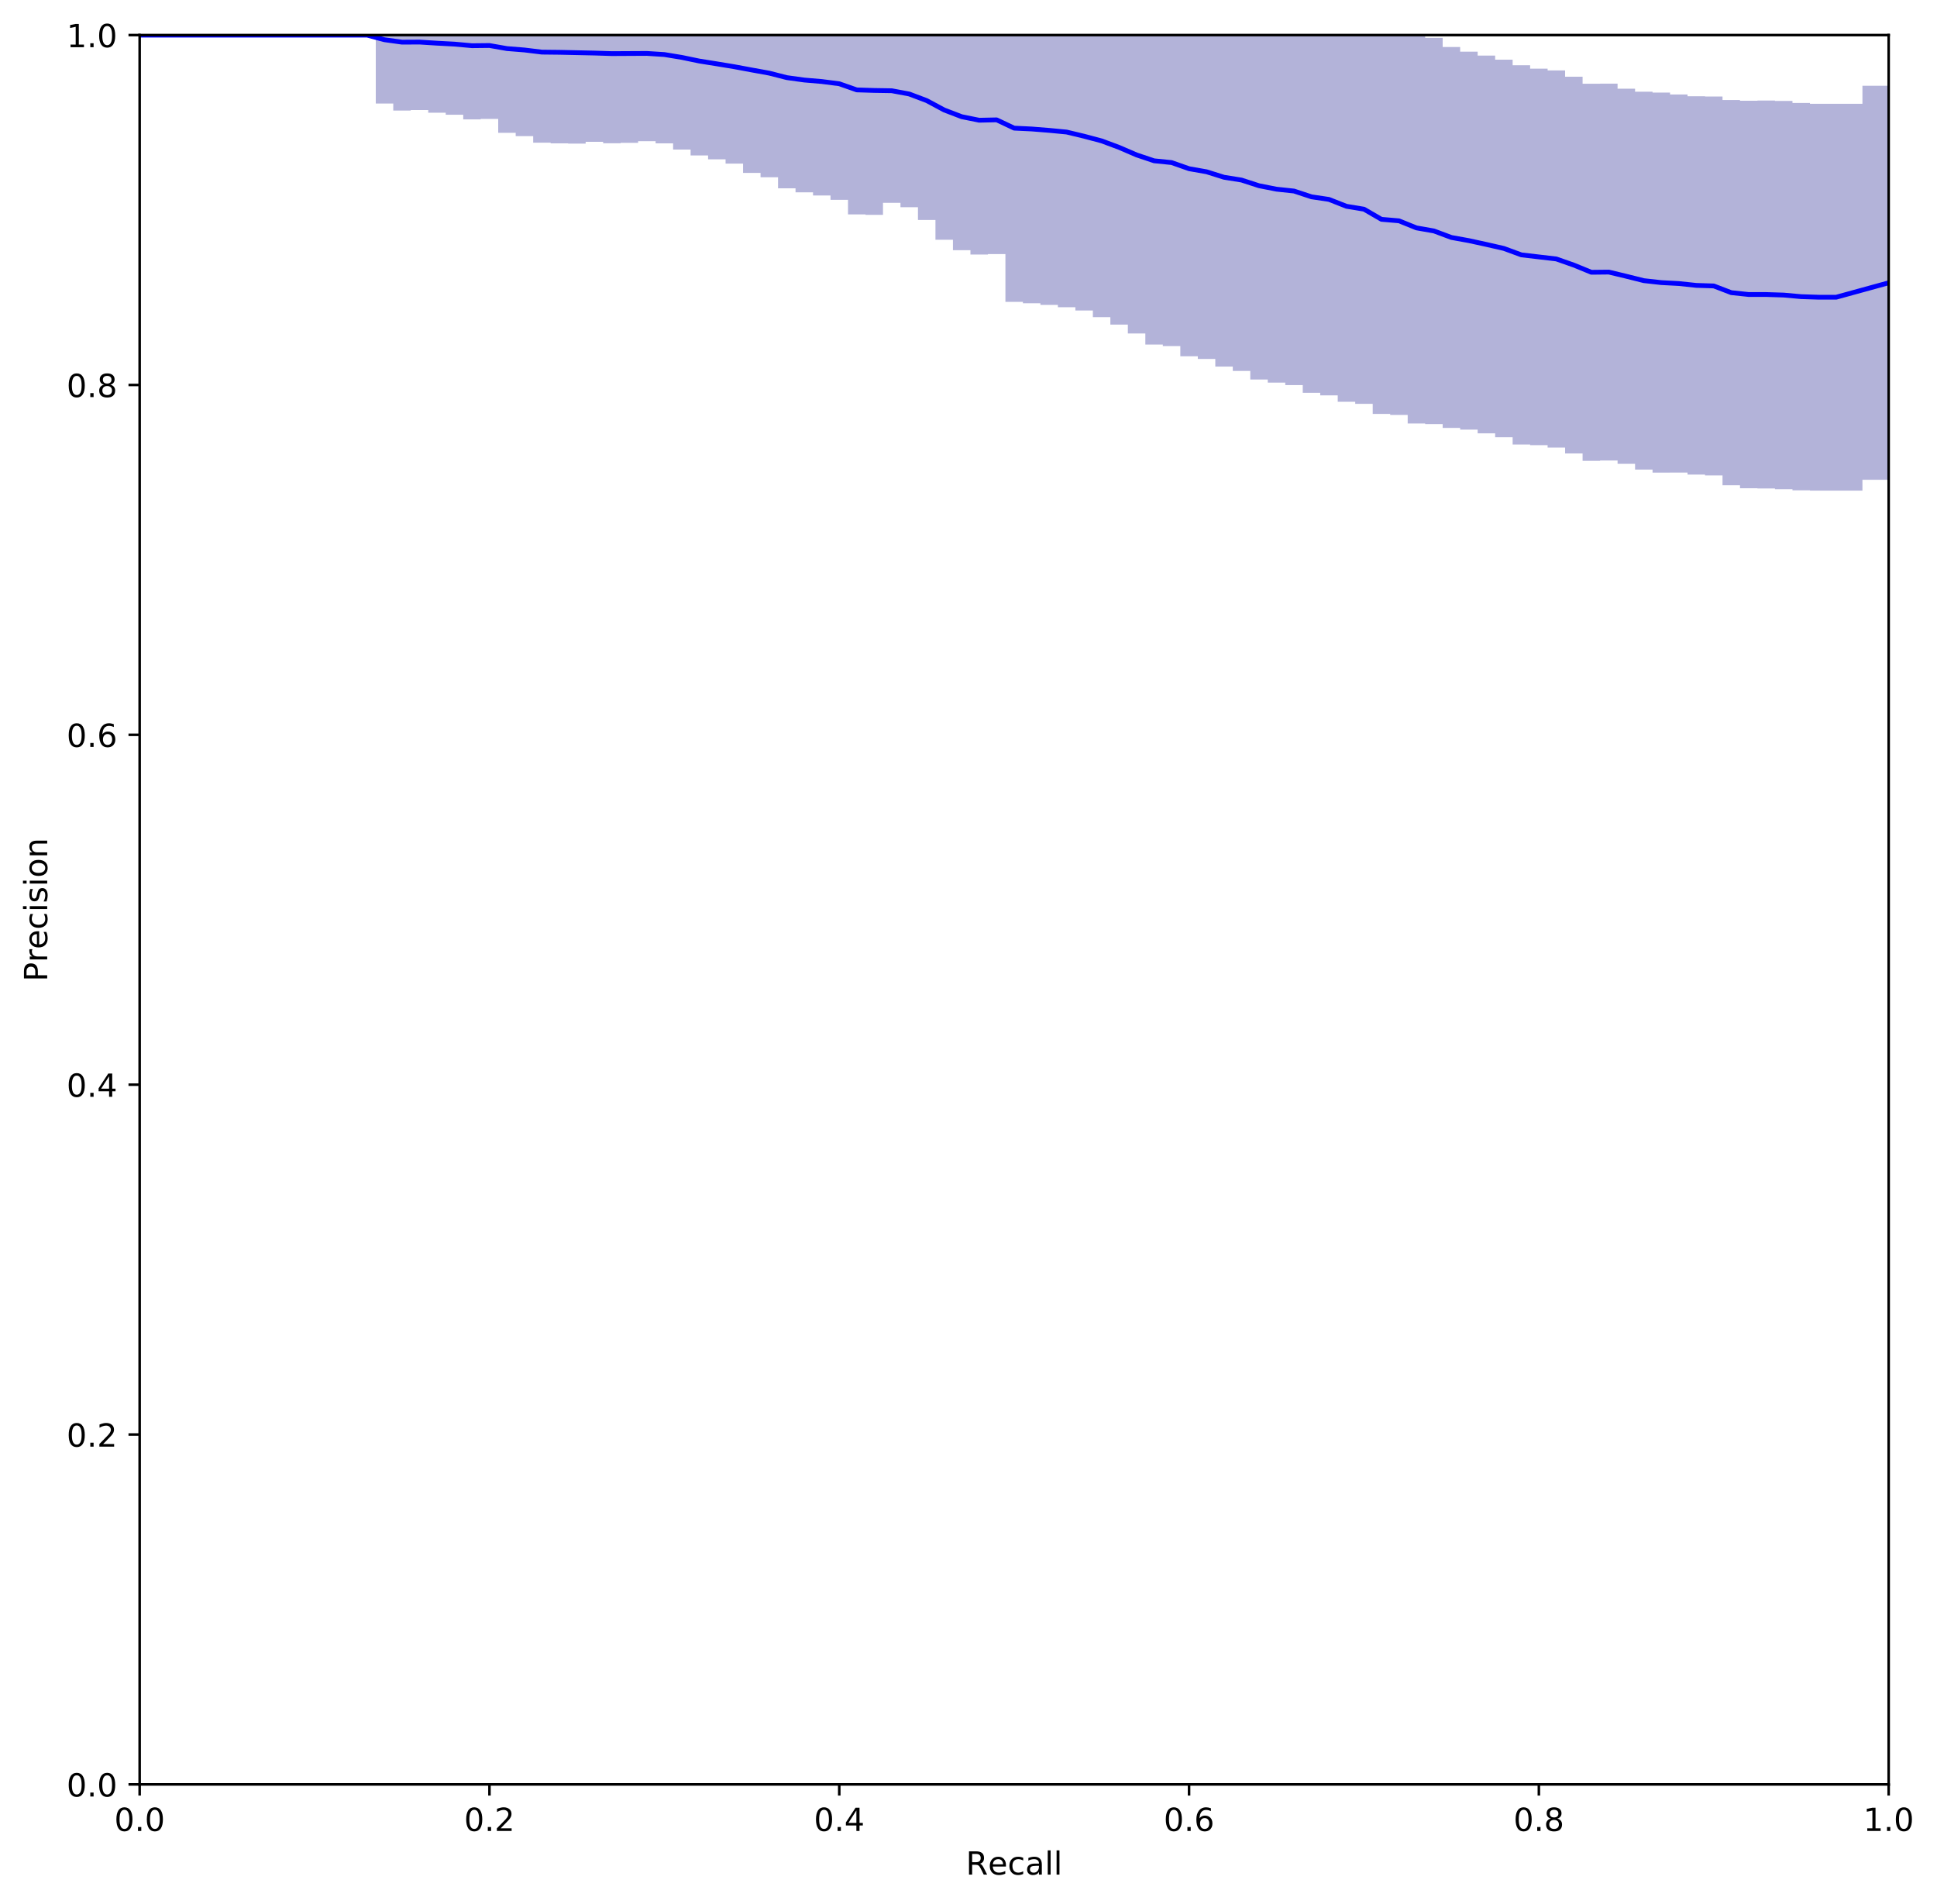 <?xml version="1.0" encoding="utf-8" standalone="no"?>
<!DOCTYPE svg PUBLIC "-//W3C//DTD SVG 1.1//EN"
  "http://www.w3.org/Graphics/SVG/1.1/DTD/svg11.dtd">
<!-- Created with matplotlib (http://matplotlib.org/) -->
<svg height="596.857pt" version="1.1" viewBox="0 0 607.234 596.857" width="607.234pt" xmlns="http://www.w3.org/2000/svg" xmlns:xlink="http://www.w3.org/1999/xlink">
 <defs>
  <style type="text/css">
*{stroke-linecap:butt;stroke-linejoin:round;}
  </style>
 </defs>
 <g id="figure_1">
  <g id="patch_1">
   <path d="M -0 596.857 
L 607.234 596.857 
L 607.234 0 
L -0 0 
z
" style="fill:#ffffff;"/>
  </g>
  <g id="axes_1">
   <g id="patch_2">
    <path d="M 43.781 559.301 
L 592.083 559.301 
L 592.083 10.999 
L 43.781 10.999 
z
" style="fill:#ffffff;"/>
   </g>
   <g id="PolyCollection_1">
    <defs>
     <path d="M 43.781 -585.858 
L 43.781 -585.858 
L 54.747 -585.858 
L 54.747 -585.858 
L 73.938 -585.858 
L 73.938 -585.858 
L 84.904 -585.858 
L 84.904 -585.858 
L 90.387 -585.858 
L 90.387 -585.858 
L 95.87 -585.858 
L 95.87 -585.858 
L 104.094 -585.858 
L 104.094 -585.858 
L 112.319 -585.858 
L 112.319 -585.858 
L 117.802 -585.858 
L 117.802 -564.405 
L 123.285 -564.405 
L 123.285 -562.209 
L 128.768 -562.209 
L 128.768 -562.367 
L 134.251 -562.367 
L 134.251 -561.518 
L 139.734 -561.518 
L 139.734 -560.896 
L 145.217 -560.896 
L 145.217 -559.441 
L 150.7 -559.441 
L 150.7 -559.589 
L 156.183 -559.589 
L 156.183 -555.229 
L 161.666 -555.229 
L 161.666 -554.188 
L 167.149 -554.188 
L 167.149 -552.132 
L 172.632 -552.132 
L 172.632 -551.927 
L 178.115 -551.927 
L 178.115 -551.838 
L 183.598 -551.838 
L 183.598 -552.407 
L 189.081 -552.407 
L 189.081 -551.946 
L 194.564 -551.946 
L 194.564 -552.081 
L 200.047 -552.081 
L 200.047 -552.605 
L 205.53 -552.605 
L 205.53 -551.918 
L 211.013 -551.918 
L 211.013 -549.974 
L 216.496 -549.974 
L 216.496 -548.14 
L 221.979 -548.14 
L 221.979 -546.913 
L 227.462 -546.913 
L 227.462 -545.572 
L 232.945 -545.572 
L 232.945 -542.662 
L 238.428 -542.662 
L 238.428 -541.303 
L 243.911 -541.303 
L 243.911 -537.828 
L 249.394 -537.828 
L 249.394 -536.569 
L 254.877 -536.569 
L 254.877 -535.589 
L 260.36 -535.589 
L 260.36 -534.23 
L 265.843 -534.23 
L 265.843 -529.662 
L 271.326 -529.662 
L 271.326 -529.503 
L 276.809 -529.503 
L 276.809 -533.284 
L 282.292 -533.284 
L 282.292 -531.904 
L 287.775 -531.904 
L 287.775 -527.906 
L 293.258 -527.906 
L 293.258 -521.707 
L 298.741 -521.707 
L 298.741 -518.435 
L 304.225 -518.435 
L 304.225 -517.081 
L 309.708 -517.081 
L 309.708 -517.223 
L 315.191 -517.223 
L 315.191 -502.244 
L 320.674 -502.244 
L 320.674 -501.798 
L 326.157 -501.798 
L 326.157 -501.285 
L 331.64 -501.285 
L 331.64 -500.558 
L 337.123 -500.558 
L 337.123 -499.537 
L 342.606 -499.537 
L 342.606 -497.451 
L 348.089 -497.451 
L 348.089 -495.118 
L 353.572 -495.118 
L 353.572 -492.332 
L 359.055 -492.332 
L 359.055 -488.871 
L 364.538 -488.871 
L 364.538 -488.375 
L 370.021 -488.375 
L 370.021 -485.197 
L 375.504 -485.197 
L 375.504 -484.348 
L 380.987 -484.348 
L 380.987 -481.959 
L 386.47 -481.959 
L 386.47 -480.599 
L 391.953 -480.599 
L 391.953 -477.907 
L 397.436 -477.907 
L 397.436 -476.936 
L 402.919 -476.936 
L 402.919 -476.16 
L 408.402 -476.16 
L 408.402 -473.739 
L 413.885 -473.739 
L 413.885 -472.933 
L 419.368 -472.933 
L 419.368 -470.926 
L 424.851 -470.926 
L 424.851 -470.275 
L 430.334 -470.275 
L 430.334 -467.125 
L 435.817 -467.125 
L 435.817 -466.801 
L 441.3 -466.801 
L 441.3 -464.125 
L 446.783 -464.125 
L 446.783 -463.939 
L 452.266 -463.939 
L 452.266 -462.734 
L 457.749 -462.734 
L 457.749 -462.203 
L 463.232 -462.203 
L 463.232 -461.036 
L 468.715 -461.036 
L 468.715 -459.818 
L 474.198 -459.818 
L 474.198 -457.533 
L 479.681 -457.533 
L 479.681 -457.317 
L 485.164 -457.317 
L 485.164 -456.586 
L 490.647 -456.586 
L 490.647 -454.711 
L 496.13 -454.711 
L 496.13 -452.418 
L 501.613 -452.418 
L 501.613 -452.512 
L 507.096 -452.512 
L 507.096 -451.471 
L 512.579 -451.471 
L 512.579 -449.665 
L 518.062 -449.665 
L 518.062 -448.721 
L 523.545 -448.721 
L 523.545 -448.74 
L 529.028 -448.74 
L 529.028 -448.116 
L 534.511 -448.116 
L 534.511 -447.846 
L 539.994 -447.846 
L 539.994 -444.751 
L 545.477 -444.751 
L 545.477 -443.816 
L 550.96 -443.816 
L 550.96 -443.75 
L 556.443 -443.75 
L 556.443 -443.525 
L 561.926 -443.525 
L 561.926 -443.169 
L 567.409 -443.169 
L 567.409 -443.073 
L 572.892 -443.073 
L 572.892 -443.073 
L 583.858 -443.073 
L 583.858 -446.466 
L 592.083 -446.466 
L 592.083 -446.466 
L 592.083 -569.975 
L 583.858 -569.975 
L 583.858 -564.327 
L 572.892 -564.327 
L 572.892 -564.327 
L 567.409 -564.327 
L 567.409 -564.581 
L 561.926 -564.581 
L 561.926 -565.217 
L 556.443 -565.217 
L 556.443 -565.342 
L 550.96 -565.342 
L 550.96 -565.276 
L 545.477 -565.276 
L 545.477 -565.507 
L 539.994 -565.507 
L 539.994 -566.612 
L 534.511 -566.612 
L 534.511 -566.692 
L 529.028 -566.692 
L 529.028 -567.235 
L 523.545 -567.235 
L 523.545 -567.837 
L 518.062 -567.837 
L 518.062 -568.118 
L 512.579 -568.118 
L 512.579 -569.053 
L 507.096 -569.053 
L 507.096 -570.637 
L 501.613 -570.637 
L 501.613 -570.614 
L 496.13 -570.614 
L 496.13 -572.813 
L 490.647 -572.813 
L 490.647 -574.787 
L 485.164 -574.787 
L 485.164 -575.34 
L 479.681 -575.34 
L 479.681 -576.407 
L 474.198 -576.407 
L 474.198 -578.148 
L 468.715 -578.148 
L 468.715 -579.437 
L 463.232 -579.437 
L 463.232 -580.662 
L 457.749 -580.662 
L 457.749 -582.114 
L 452.266 -582.114 
L 452.266 -584.993 
L 446.783 -584.993 
L 446.783 -586.731 
L 441.3 -586.731 
L 441.3 -588.488 
L 435.817 -588.488 
L 435.817 -589.097 
L 430.334 -589.097 
L 430.334 -592.305 
L 424.851 -592.305 
L 424.851 -593.463 
L 419.368 -593.463 
L 419.368 -595.772 
L 413.885 -595.772 
L 413.885 -596.599 
L 408.402 -596.599 
L 408.402 -597.794 
L 402.919 -597.794 
L 402.919 -598.185 
L 397.436 -598.185 
L 397.436 -599.372 
L 391.953 -599.372 
L 391.953 -600.239 
L 386.47 -600.239 
L 386.47 -600.629 
L 380.987 -600.629 
L 380.987 -601.681 
L 375.504 -601.681 
L 375.504 -602.757 
L 370.021 -602.757 
L 370.021 -603.428 
L 364.538 -603.428 
L 364.538 -604.041 
L 359.055 -604.041 
L 359.055 -604.255 
L 353.572 -604.255 
L 353.572 -606.194 
L 348.089 -606.194 
L 348.089 -607.943 
L 342.606 -607.943 
L 342.606 -608.774 
L 337.123 -608.774 
L 337.123 -610.378 
L 331.64 -610.378 
L 331.64 -610.7 
L 326.157 -610.7 
L 326.157 -611.063 
L 320.674 -611.063 
L 320.674 -611.142 
L 315.191 -611.142 
L 315.191 -601.354 
L 309.708 -601.354 
L 309.708 -601.262 
L 304.225 -601.262 
L 304.225 -602.126 
L 298.741 -602.126 
L 298.741 -603.053 
L 293.258 -603.053 
L 293.258 -602.746 
L 287.775 -602.746 
L 287.775 -602.889 
L 282.292 -602.889 
L 282.292 -603.55 
L 276.809 -603.55 
L 276.809 -607.507 
L 271.326 -607.507 
L 271.326 -607.698 
L 265.843 -607.698 
L 265.843 -606.979 
L 260.36 -606.979 
L 260.36 -607.02 
L 254.877 -607.02 
L 254.877 -606.974 
L 249.394 -606.974 
L 249.394 -607.23 
L 243.911 -607.23 
L 243.911 -606.556 
L 238.428 -606.556 
L 238.428 -607.18 
L 232.945 -607.18 
L 232.945 -606.312 
L 227.462 -606.312 
L 227.462 -606.779 
L 221.979 -606.779 
L 221.979 -607.302 
L 216.496 -607.302 
L 216.496 -607.743 
L 211.013 -607.743 
L 211.013 -607.607 
L 205.53 -607.607 
L 205.53 -607.62 
L 200.047 -607.62 
L 200.047 -608.086 
L 194.564 -608.086 
L 194.564 -608.162 
L 189.081 -608.162 
L 189.081 -608.051 
L 183.598 -608.051 
L 183.598 -608.853 
L 178.115 -608.853 
L 178.115 -608.998 
L 172.632 -608.998 
L 172.632 -608.909 
L 167.149 -608.909 
L 167.149 -608.195 
L 161.666 -608.195 
L 161.666 -608.029 
L 156.183 -608.029 
L 156.183 -605.594 
L 150.7 -605.594 
L 150.7 -605.625 
L 145.217 -605.625 
L 145.217 -605.161 
L 139.734 -605.161 
L 139.734 -605.123 
L 134.251 -605.123 
L 134.251 -604.974 
L 128.768 -604.974 
L 128.768 -605.074 
L 123.285 -605.074 
L 123.285 -604.394 
L 117.802 -604.394 
L 117.802 -585.858 
L 112.319 -585.858 
L 112.319 -585.858 
L 104.094 -585.858 
L 104.094 -585.858 
L 95.87 -585.858 
L 95.87 -585.858 
L 90.387 -585.858 
L 90.387 -585.858 
L 84.904 -585.858 
L 84.904 -585.858 
L 73.938 -585.858 
L 73.938 -585.858 
L 54.747 -585.858 
L 54.747 -585.858 
L 43.781 -585.858 
z
" id="m953d0b888c"/>
    </defs>
    <g clip-path="url(#p23a1e8c91e)">
     <use style="fill:#000080;fill-opacity:0.3;" x="0" xlink:href="#m953d0b888c" y="596.857"/>
    </g>
   </g>
   <g id="matplotlib.axis_1">
    <g id="xtick_1">
     <g id="line2d_1">
      <defs>
       <path d="M 0 0 
L 0 3.5 
" id="mf79e053f42" style="stroke:#000000;stroke-width:0.8;"/>
      </defs>
      <g>
       <use style="stroke:#000000;stroke-width:0.8;" x="43.781" xlink:href="#mf79e053f42" y="559.301"/>
      </g>
     </g>
     <g id="text_1">
      <!-- 0.0 -->
      <defs>
       <path d="M 31.781 66.406 
Q 24.172 66.406 20.328 58.906 
Q 16.5 51.422 16.5 36.375 
Q 16.5 21.391 20.328 13.891 
Q 24.172 6.391 31.781 6.391 
Q 39.453 6.391 43.281 13.891 
Q 47.125 21.391 47.125 36.375 
Q 47.125 51.422 43.281 58.906 
Q 39.453 66.406 31.781 66.406 
z
M 31.781 74.219 
Q 44.047 74.219 50.516 64.516 
Q 56.984 54.828 56.984 36.375 
Q 56.984 17.969 50.516 8.266 
Q 44.047 -1.422 31.781 -1.422 
Q 19.531 -1.422 13.062 8.266 
Q 6.594 17.969 6.594 36.375 
Q 6.594 54.828 13.062 64.516 
Q 19.531 74.219 31.781 74.219 
z
" id="DejaVuSans-30"/>
       <path d="M 10.688 12.406 
L 21 12.406 
L 21 0 
L 10.688 0 
z
" id="DejaVuSans-2e"/>
      </defs>
      <g transform="translate(35.83 573.899)scale(0.1 -0.1)">
       <use xlink:href="#DejaVuSans-30"/>
       <use x="63.623" xlink:href="#DejaVuSans-2e"/>
       <use x="95.41" xlink:href="#DejaVuSans-30"/>
      </g>
     </g>
    </g>
    <g id="xtick_2">
     <g id="line2d_2">
      <g>
       <use style="stroke:#000000;stroke-width:0.8;" x="153.442" xlink:href="#mf79e053f42" y="559.301"/>
      </g>
     </g>
     <g id="text_2">
      <!-- 0.2 -->
      <defs>
       <path d="M 19.188 8.297 
L 53.609 8.297 
L 53.609 0 
L 7.328 0 
L 7.328 8.297 
Q 12.938 14.109 22.625 23.891 
Q 32.328 33.688 34.812 36.531 
Q 39.547 41.844 41.422 45.531 
Q 43.312 49.219 43.312 52.781 
Q 43.312 58.594 39.234 62.25 
Q 35.156 65.922 28.609 65.922 
Q 23.969 65.922 18.812 64.312 
Q 13.672 62.703 7.812 59.422 
L 7.812 69.391 
Q 13.766 71.781 18.938 73 
Q 24.125 74.219 28.422 74.219 
Q 39.75 74.219 46.484 68.547 
Q 53.219 62.891 53.219 53.422 
Q 53.219 48.922 51.531 44.891 
Q 49.859 40.875 45.406 35.406 
Q 44.188 33.984 37.641 27.219 
Q 31.109 20.453 19.188 8.297 
z
" id="DejaVuSans-32"/>
      </defs>
      <g transform="translate(145.49 573.899)scale(0.1 -0.1)">
       <use xlink:href="#DejaVuSans-30"/>
       <use x="63.623" xlink:href="#DejaVuSans-2e"/>
       <use x="95.41" xlink:href="#DejaVuSans-32"/>
      </g>
     </g>
    </g>
    <g id="xtick_3">
     <g id="line2d_3">
      <g>
       <use style="stroke:#000000;stroke-width:0.8;" x="263.102" xlink:href="#mf79e053f42" y="559.301"/>
      </g>
     </g>
     <g id="text_3">
      <!-- 0.4 -->
      <defs>
       <path d="M 37.797 64.312 
L 12.891 25.391 
L 37.797 25.391 
z
M 35.203 72.906 
L 47.609 72.906 
L 47.609 25.391 
L 58.016 25.391 
L 58.016 17.188 
L 47.609 17.188 
L 47.609 0 
L 37.797 0 
L 37.797 17.188 
L 4.891 17.188 
L 4.891 26.703 
z
" id="DejaVuSans-34"/>
      </defs>
      <g transform="translate(255.15 573.899)scale(0.1 -0.1)">
       <use xlink:href="#DejaVuSans-30"/>
       <use x="63.623" xlink:href="#DejaVuSans-2e"/>
       <use x="95.41" xlink:href="#DejaVuSans-34"/>
      </g>
     </g>
    </g>
    <g id="xtick_4">
     <g id="line2d_4">
      <g>
       <use style="stroke:#000000;stroke-width:0.8;" x="372.762" xlink:href="#mf79e053f42" y="559.301"/>
      </g>
     </g>
     <g id="text_4">
      <!-- 0.6 -->
      <defs>
       <path d="M 33.016 40.375 
Q 26.375 40.375 22.484 35.828 
Q 18.609 31.297 18.609 23.391 
Q 18.609 15.531 22.484 10.953 
Q 26.375 6.391 33.016 6.391 
Q 39.656 6.391 43.531 10.953 
Q 47.406 15.531 47.406 23.391 
Q 47.406 31.297 43.531 35.828 
Q 39.656 40.375 33.016 40.375 
z
M 52.594 71.297 
L 52.594 62.312 
Q 48.875 64.062 45.094 64.984 
Q 41.312 65.922 37.594 65.922 
Q 27.828 65.922 22.672 59.328 
Q 17.531 52.734 16.797 39.406 
Q 19.672 43.656 24.016 45.922 
Q 28.375 48.188 33.594 48.188 
Q 44.578 48.188 50.953 41.516 
Q 57.328 34.859 57.328 23.391 
Q 57.328 12.156 50.688 5.359 
Q 44.047 -1.422 33.016 -1.422 
Q 20.359 -1.422 13.672 8.266 
Q 6.984 17.969 6.984 36.375 
Q 6.984 53.656 15.188 63.938 
Q 23.391 74.219 37.203 74.219 
Q 40.922 74.219 44.703 73.484 
Q 48.484 72.75 52.594 71.297 
z
" id="DejaVuSans-36"/>
      </defs>
      <g transform="translate(364.811 573.899)scale(0.1 -0.1)">
       <use xlink:href="#DejaVuSans-30"/>
       <use x="63.623" xlink:href="#DejaVuSans-2e"/>
       <use x="95.41" xlink:href="#DejaVuSans-36"/>
      </g>
     </g>
    </g>
    <g id="xtick_5">
     <g id="line2d_5">
      <g>
       <use style="stroke:#000000;stroke-width:0.8;" x="482.423" xlink:href="#mf79e053f42" y="559.301"/>
      </g>
     </g>
     <g id="text_5">
      <!-- 0.8 -->
      <defs>
       <path d="M 31.781 34.625 
Q 24.75 34.625 20.719 30.859 
Q 16.703 27.094 16.703 20.516 
Q 16.703 13.922 20.719 10.156 
Q 24.75 6.391 31.781 6.391 
Q 38.812 6.391 42.859 10.172 
Q 46.922 13.969 46.922 20.516 
Q 46.922 27.094 42.891 30.859 
Q 38.875 34.625 31.781 34.625 
z
M 21.922 38.812 
Q 15.578 40.375 12.031 44.719 
Q 8.5 49.078 8.5 55.328 
Q 8.5 64.062 14.719 69.141 
Q 20.953 74.219 31.781 74.219 
Q 42.672 74.219 48.875 69.141 
Q 55.078 64.062 55.078 55.328 
Q 55.078 49.078 51.531 44.719 
Q 48 40.375 41.703 38.812 
Q 48.828 37.156 52.797 32.312 
Q 56.781 27.484 56.781 20.516 
Q 56.781 9.906 50.312 4.234 
Q 43.844 -1.422 31.781 -1.422 
Q 19.734 -1.422 13.25 4.234 
Q 6.781 9.906 6.781 20.516 
Q 6.781 27.484 10.781 32.312 
Q 14.797 37.156 21.922 38.812 
z
M 18.312 54.391 
Q 18.312 48.734 21.844 45.562 
Q 25.391 42.391 31.781 42.391 
Q 38.141 42.391 41.719 45.562 
Q 45.312 48.734 45.312 54.391 
Q 45.312 60.062 41.719 63.234 
Q 38.141 66.406 31.781 66.406 
Q 25.391 66.406 21.844 63.234 
Q 18.312 60.062 18.312 54.391 
z
" id="DejaVuSans-38"/>
      </defs>
      <g transform="translate(474.471 573.899)scale(0.1 -0.1)">
       <use xlink:href="#DejaVuSans-30"/>
       <use x="63.623" xlink:href="#DejaVuSans-2e"/>
       <use x="95.41" xlink:href="#DejaVuSans-38"/>
      </g>
     </g>
    </g>
    <g id="xtick_6">
     <g id="line2d_6">
      <g>
       <use style="stroke:#000000;stroke-width:0.8;" x="592.083" xlink:href="#mf79e053f42" y="559.301"/>
      </g>
     </g>
     <g id="text_6">
      <!-- 1.0 -->
      <defs>
       <path d="M 12.406 8.297 
L 28.516 8.297 
L 28.516 63.922 
L 10.984 60.406 
L 10.984 69.391 
L 28.422 72.906 
L 38.281 72.906 
L 38.281 8.297 
L 54.391 8.297 
L 54.391 0 
L 12.406 0 
z
" id="DejaVuSans-31"/>
      </defs>
      <g transform="translate(584.131 573.899)scale(0.1 -0.1)">
       <use xlink:href="#DejaVuSans-31"/>
       <use x="63.623" xlink:href="#DejaVuSans-2e"/>
       <use x="95.41" xlink:href="#DejaVuSans-30"/>
      </g>
     </g>
    </g>
    <g id="text_7">
     <!-- Recall -->
     <defs>
      <path d="M 44.391 34.188 
Q 47.562 33.109 50.562 29.594 
Q 53.562 26.078 56.594 19.922 
L 66.609 0 
L 56 0 
L 46.688 18.703 
Q 43.062 26.031 39.672 28.422 
Q 36.281 30.812 30.422 30.812 
L 19.672 30.812 
L 19.672 0 
L 9.812 0 
L 9.812 72.906 
L 32.078 72.906 
Q 44.578 72.906 50.734 67.672 
Q 56.891 62.453 56.891 51.906 
Q 56.891 45.016 53.688 40.469 
Q 50.484 35.938 44.391 34.188 
z
M 19.672 64.797 
L 19.672 38.922 
L 32.078 38.922 
Q 39.203 38.922 42.844 42.219 
Q 46.484 45.516 46.484 51.906 
Q 46.484 58.297 42.844 61.547 
Q 39.203 64.797 32.078 64.797 
z
" id="DejaVuSans-52"/>
      <path d="M 56.203 29.594 
L 56.203 25.203 
L 14.891 25.203 
Q 15.484 15.922 20.484 11.062 
Q 25.484 6.203 34.422 6.203 
Q 39.594 6.203 44.453 7.469 
Q 49.312 8.734 54.109 11.281 
L 54.109 2.781 
Q 49.266 0.734 44.188 -0.344 
Q 39.109 -1.422 33.891 -1.422 
Q 20.797 -1.422 13.156 6.188 
Q 5.516 13.812 5.516 26.812 
Q 5.516 40.234 12.766 48.109 
Q 20.016 56 32.328 56 
Q 43.359 56 49.781 48.891 
Q 56.203 41.797 56.203 29.594 
z
M 47.219 32.234 
Q 47.125 39.594 43.094 43.984 
Q 39.062 48.391 32.422 48.391 
Q 24.906 48.391 20.391 44.141 
Q 15.875 39.891 15.188 32.172 
z
" id="DejaVuSans-65"/>
      <path d="M 48.781 52.594 
L 48.781 44.188 
Q 44.969 46.297 41.141 47.344 
Q 37.312 48.391 33.406 48.391 
Q 24.656 48.391 19.812 42.844 
Q 14.984 37.312 14.984 27.297 
Q 14.984 17.281 19.812 11.734 
Q 24.656 6.203 33.406 6.203 
Q 37.312 6.203 41.141 7.25 
Q 44.969 8.297 48.781 10.406 
L 48.781 2.094 
Q 45.016 0.344 40.984 -0.531 
Q 36.969 -1.422 32.422 -1.422 
Q 20.062 -1.422 12.781 6.344 
Q 5.516 14.109 5.516 27.297 
Q 5.516 40.672 12.859 48.328 
Q 20.219 56 33.016 56 
Q 37.156 56 41.109 55.141 
Q 45.062 54.297 48.781 52.594 
z
" id="DejaVuSans-63"/>
      <path d="M 34.281 27.484 
Q 23.391 27.484 19.188 25 
Q 14.984 22.516 14.984 16.5 
Q 14.984 11.719 18.141 8.906 
Q 21.297 6.109 26.703 6.109 
Q 34.188 6.109 38.703 11.406 
Q 43.219 16.703 43.219 25.484 
L 43.219 27.484 
z
M 52.203 31.203 
L 52.203 0 
L 43.219 0 
L 43.219 8.297 
Q 40.141 3.328 35.547 0.953 
Q 30.953 -1.422 24.312 -1.422 
Q 15.922 -1.422 10.953 3.297 
Q 6 8.016 6 15.922 
Q 6 25.141 12.172 29.828 
Q 18.359 34.516 30.609 34.516 
L 43.219 34.516 
L 43.219 35.406 
Q 43.219 41.609 39.141 45 
Q 35.062 48.391 27.688 48.391 
Q 23 48.391 18.547 47.266 
Q 14.109 46.141 10.016 43.891 
L 10.016 52.203 
Q 14.938 54.109 19.578 55.047 
Q 24.219 56 28.609 56 
Q 40.484 56 46.344 49.844 
Q 52.203 43.703 52.203 31.203 
z
" id="DejaVuSans-61"/>
      <path d="M 9.422 75.984 
L 18.406 75.984 
L 18.406 0 
L 9.422 0 
z
" id="DejaVuSans-6c"/>
     </defs>
     <g transform="translate(302.793 587.577)scale(0.1 -0.1)">
      <use xlink:href="#DejaVuSans-52"/>
      <use x="69.42" xlink:href="#DejaVuSans-65"/>
      <use x="130.943" xlink:href="#DejaVuSans-63"/>
      <use x="185.924" xlink:href="#DejaVuSans-61"/>
      <use x="247.203" xlink:href="#DejaVuSans-6c"/>
      <use x="274.986" xlink:href="#DejaVuSans-6c"/>
     </g>
    </g>
   </g>
   <g id="matplotlib.axis_2">
    <g id="ytick_1">
     <g id="line2d_7">
      <defs>
       <path d="M 0 0 
L -3.5 0 
" id="md9117abe80" style="stroke:#000000;stroke-width:0.8;"/>
      </defs>
      <g>
       <use style="stroke:#000000;stroke-width:0.8;" x="43.781" xlink:href="#md9117abe80" y="559.301"/>
      </g>
     </g>
     <g id="text_8">
      <!-- 0.0 -->
      <g transform="translate(20.878 563.1)scale(0.1 -0.1)">
       <use xlink:href="#DejaVuSans-30"/>
       <use x="63.623" xlink:href="#DejaVuSans-2e"/>
       <use x="95.41" xlink:href="#DejaVuSans-30"/>
      </g>
     </g>
    </g>
    <g id="ytick_2">
     <g id="line2d_8">
      <g>
       <use style="stroke:#000000;stroke-width:0.8;" x="43.781" xlink:href="#md9117abe80" y="449.64"/>
      </g>
     </g>
     <g id="text_9">
      <!-- 0.2 -->
      <g transform="translate(20.878 453.44)scale(0.1 -0.1)">
       <use xlink:href="#DejaVuSans-30"/>
       <use x="63.623" xlink:href="#DejaVuSans-2e"/>
       <use x="95.41" xlink:href="#DejaVuSans-32"/>
      </g>
     </g>
    </g>
    <g id="ytick_3">
     <g id="line2d_9">
      <g>
       <use style="stroke:#000000;stroke-width:0.8;" x="43.781" xlink:href="#md9117abe80" y="339.98"/>
      </g>
     </g>
     <g id="text_10">
      <!-- 0.4 -->
      <g transform="translate(20.878 343.779)scale(0.1 -0.1)">
       <use xlink:href="#DejaVuSans-30"/>
       <use x="63.623" xlink:href="#DejaVuSans-2e"/>
       <use x="95.41" xlink:href="#DejaVuSans-34"/>
      </g>
     </g>
    </g>
    <g id="ytick_4">
     <g id="line2d_10">
      <g>
       <use style="stroke:#000000;stroke-width:0.8;" x="43.781" xlink:href="#md9117abe80" y="230.32"/>
      </g>
     </g>
     <g id="text_11">
      <!-- 0.6 -->
      <g transform="translate(20.878 234.119)scale(0.1 -0.1)">
       <use xlink:href="#DejaVuSans-30"/>
       <use x="63.623" xlink:href="#DejaVuSans-2e"/>
       <use x="95.41" xlink:href="#DejaVuSans-36"/>
      </g>
     </g>
    </g>
    <g id="ytick_5">
     <g id="line2d_11">
      <g>
       <use style="stroke:#000000;stroke-width:0.8;" x="43.781" xlink:href="#md9117abe80" y="120.66"/>
      </g>
     </g>
     <g id="text_12">
      <!-- 0.8 -->
      <g transform="translate(20.878 124.459)scale(0.1 -0.1)">
       <use xlink:href="#DejaVuSans-30"/>
       <use x="63.623" xlink:href="#DejaVuSans-2e"/>
       <use x="95.41" xlink:href="#DejaVuSans-38"/>
      </g>
     </g>
    </g>
    <g id="ytick_6">
     <g id="line2d_12">
      <g>
       <use style="stroke:#000000;stroke-width:0.8;" x="43.781" xlink:href="#md9117abe80" y="10.999"/>
      </g>
     </g>
     <g id="text_13">
      <!-- 1.0 -->
      <g transform="translate(20.878 14.798)scale(0.1 -0.1)">
       <use xlink:href="#DejaVuSans-31"/>
       <use x="63.623" xlink:href="#DejaVuSans-2e"/>
       <use x="95.41" xlink:href="#DejaVuSans-30"/>
      </g>
     </g>
    </g>
    <g id="text_14">
     <!-- Precision -->
     <defs>
      <path d="M 19.672 64.797 
L 19.672 37.406 
L 32.078 37.406 
Q 38.969 37.406 42.719 40.969 
Q 46.484 44.531 46.484 51.125 
Q 46.484 57.672 42.719 61.234 
Q 38.969 64.797 32.078 64.797 
z
M 9.812 72.906 
L 32.078 72.906 
Q 44.344 72.906 50.609 67.359 
Q 56.891 61.812 56.891 51.125 
Q 56.891 40.328 50.609 34.812 
Q 44.344 29.297 32.078 29.297 
L 19.672 29.297 
L 19.672 0 
L 9.812 0 
z
" id="DejaVuSans-50"/>
      <path d="M 41.109 46.297 
Q 39.594 47.172 37.812 47.578 
Q 36.031 48 33.891 48 
Q 26.266 48 22.188 43.047 
Q 18.109 38.094 18.109 28.812 
L 18.109 0 
L 9.078 0 
L 9.078 54.688 
L 18.109 54.688 
L 18.109 46.188 
Q 20.953 51.172 25.484 53.578 
Q 30.031 56 36.531 56 
Q 37.453 56 38.578 55.875 
Q 39.703 55.766 41.062 55.516 
z
" id="DejaVuSans-72"/>
      <path d="M 9.422 54.688 
L 18.406 54.688 
L 18.406 0 
L 9.422 0 
z
M 9.422 75.984 
L 18.406 75.984 
L 18.406 64.594 
L 9.422 64.594 
z
" id="DejaVuSans-69"/>
      <path d="M 44.281 53.078 
L 44.281 44.578 
Q 40.484 46.531 36.375 47.5 
Q 32.281 48.484 27.875 48.484 
Q 21.188 48.484 17.844 46.438 
Q 14.5 44.391 14.5 40.281 
Q 14.5 37.156 16.891 35.375 
Q 19.281 33.594 26.516 31.984 
L 29.594 31.297 
Q 39.156 29.25 43.188 25.516 
Q 47.219 21.781 47.219 15.094 
Q 47.219 7.469 41.188 3.016 
Q 35.156 -1.422 24.609 -1.422 
Q 20.219 -1.422 15.453 -0.562 
Q 10.688 0.297 5.422 2 
L 5.422 11.281 
Q 10.406 8.688 15.234 7.391 
Q 20.062 6.109 24.812 6.109 
Q 31.156 6.109 34.562 8.281 
Q 37.984 10.453 37.984 14.406 
Q 37.984 18.062 35.516 20.016 
Q 33.062 21.969 24.703 23.781 
L 21.578 24.516 
Q 13.234 26.266 9.516 29.906 
Q 5.812 33.547 5.812 39.891 
Q 5.812 47.609 11.281 51.797 
Q 16.75 56 26.812 56 
Q 31.781 56 36.172 55.266 
Q 40.578 54.547 44.281 53.078 
z
" id="DejaVuSans-73"/>
      <path d="M 30.609 48.391 
Q 23.391 48.391 19.188 42.75 
Q 14.984 37.109 14.984 27.297 
Q 14.984 17.484 19.156 11.844 
Q 23.344 6.203 30.609 6.203 
Q 37.797 6.203 41.984 11.859 
Q 46.188 17.531 46.188 27.297 
Q 46.188 37.016 41.984 42.703 
Q 37.797 48.391 30.609 48.391 
z
M 30.609 56 
Q 42.328 56 49.016 48.375 
Q 55.719 40.766 55.719 27.297 
Q 55.719 13.875 49.016 6.219 
Q 42.328 -1.422 30.609 -1.422 
Q 18.844 -1.422 12.172 6.219 
Q 5.516 13.875 5.516 27.297 
Q 5.516 40.766 12.172 48.375 
Q 18.844 56 30.609 56 
z
" id="DejaVuSans-6f"/>
      <path d="M 54.891 33.016 
L 54.891 0 
L 45.906 0 
L 45.906 32.719 
Q 45.906 40.484 42.875 44.328 
Q 39.844 48.188 33.797 48.188 
Q 26.516 48.188 22.312 43.547 
Q 18.109 38.922 18.109 30.906 
L 18.109 0 
L 9.078 0 
L 9.078 54.688 
L 18.109 54.688 
L 18.109 46.188 
Q 21.344 51.125 25.703 53.562 
Q 30.078 56 35.797 56 
Q 45.219 56 50.047 50.172 
Q 54.891 44.344 54.891 33.016 
z
" id="DejaVuSans-6e"/>
     </defs>
     <g transform="translate(14.798 307.655)rotate(-90)scale(0.1 -0.1)">
      <use xlink:href="#DejaVuSans-50"/>
      <use x="60.287" xlink:href="#DejaVuSans-72"/>
      <use x="101.369" xlink:href="#DejaVuSans-65"/>
      <use x="162.893" xlink:href="#DejaVuSans-63"/>
      <use x="217.873" xlink:href="#DejaVuSans-69"/>
      <use x="245.656" xlink:href="#DejaVuSans-73"/>
      <use x="297.756" xlink:href="#DejaVuSans-69"/>
      <use x="325.539" xlink:href="#DejaVuSans-6f"/>
      <use x="386.721" xlink:href="#DejaVuSans-6e"/>
     </g>
    </g>
   </g>
   <g id="line2d_13">
    <path clip-path="url(#p23a1e8c91e)" d="M 43.781 10.999 
L 65.713 10.999 
L 82.162 10.999 
L 87.645 10.999 
L 93.128 10.999 
L 98.611 10.999 
L 109.577 10.999 
L 115.06 10.999 
L 120.543 12.457 
L 126.026 13.216 
L 131.51 13.187 
L 136.993 13.537 
L 142.476 13.828 
L 147.959 14.324 
L 153.442 14.266 
L 158.925 15.228 
L 164.408 15.666 
L 169.891 16.336 
L 175.374 16.395 
L 180.857 16.511 
L 186.34 16.628 
L 191.823 16.803 
L 197.306 16.774 
L 202.789 16.745 
L 208.272 17.095 
L 213.755 17.999 
L 219.238 19.136 
L 224.721 20.011 
L 230.204 20.915 
L 235.687 21.936 
L 241.17 22.928 
L 246.653 24.328 
L 252.136 25.086 
L 257.619 25.553 
L 263.102 26.253 
L 268.585 28.177 
L 274.068 28.352 
L 279.551 28.44 
L 285.034 29.461 
L 290.517 31.531 
L 296 34.477 
L 301.483 36.577 
L 306.966 37.685 
L 312.449 37.569 
L 317.932 40.164 
L 323.415 40.427 
L 328.898 40.864 
L 334.381 41.389 
L 339.864 42.702 
L 345.347 44.16 
L 350.83 46.201 
L 356.313 48.564 
L 361.796 50.401 
L 367.279 50.955 
L 372.762 52.88 
L 378.245 53.843 
L 383.728 55.563 
L 389.211 56.438 
L 394.694 58.217 
L 400.177 59.296 
L 405.66 59.88 
L 411.143 61.688 
L 416.626 62.505 
L 422.109 64.663 
L 427.592 65.567 
L 433.075 68.746 
L 438.558 69.213 
L 444.041 71.429 
L 449.524 72.391 
L 455.007 74.433 
L 460.49 75.425 
L 465.973 76.62 
L 471.456 77.875 
L 476.94 79.887 
L 482.423 80.529 
L 487.906 81.17 
L 493.389 83.095 
L 498.872 85.341 
L 504.355 85.282 
L 509.838 86.595 
L 515.321 87.966 
L 520.804 88.578 
L 526.287 88.87 
L 531.77 89.453 
L 537.253 89.628 
L 542.736 91.728 
L 548.219 92.311 
L 553.702 92.311 
L 559.185 92.486 
L 564.668 92.982 
L 570.151 93.157 
L 575.634 93.157 
L 592.083 88.636 
" style="fill:none;stroke:#0000ff;stroke-linecap:square;stroke-width:1.5;"/>
   </g>
   <g id="patch_3">
    <path d="M 43.781 559.301 
L 43.781 10.999 
" style="fill:none;stroke:#000000;stroke-linecap:square;stroke-linejoin:miter;stroke-width:0.8;"/>
   </g>
   <g id="patch_4">
    <path d="M 592.083 559.301 
L 592.083 10.999 
" style="fill:none;stroke:#000000;stroke-linecap:square;stroke-linejoin:miter;stroke-width:0.8;"/>
   </g>
   <g id="patch_5">
    <path d="M 43.781 559.301 
L 592.083 559.301 
" style="fill:none;stroke:#000000;stroke-linecap:square;stroke-linejoin:miter;stroke-width:0.8;"/>
   </g>
   <g id="patch_6">
    <path d="M 43.781 10.999 
L 592.083 10.999 
" style="fill:none;stroke:#000000;stroke-linecap:square;stroke-linejoin:miter;stroke-width:0.8;"/>
   </g>
  </g>
 </g>
 <defs>
  <clipPath id="p23a1e8c91e">
   <rect height="548.302" width="548.302" x="43.781" y="10.999"/>
  </clipPath>
 </defs>
</svg>
